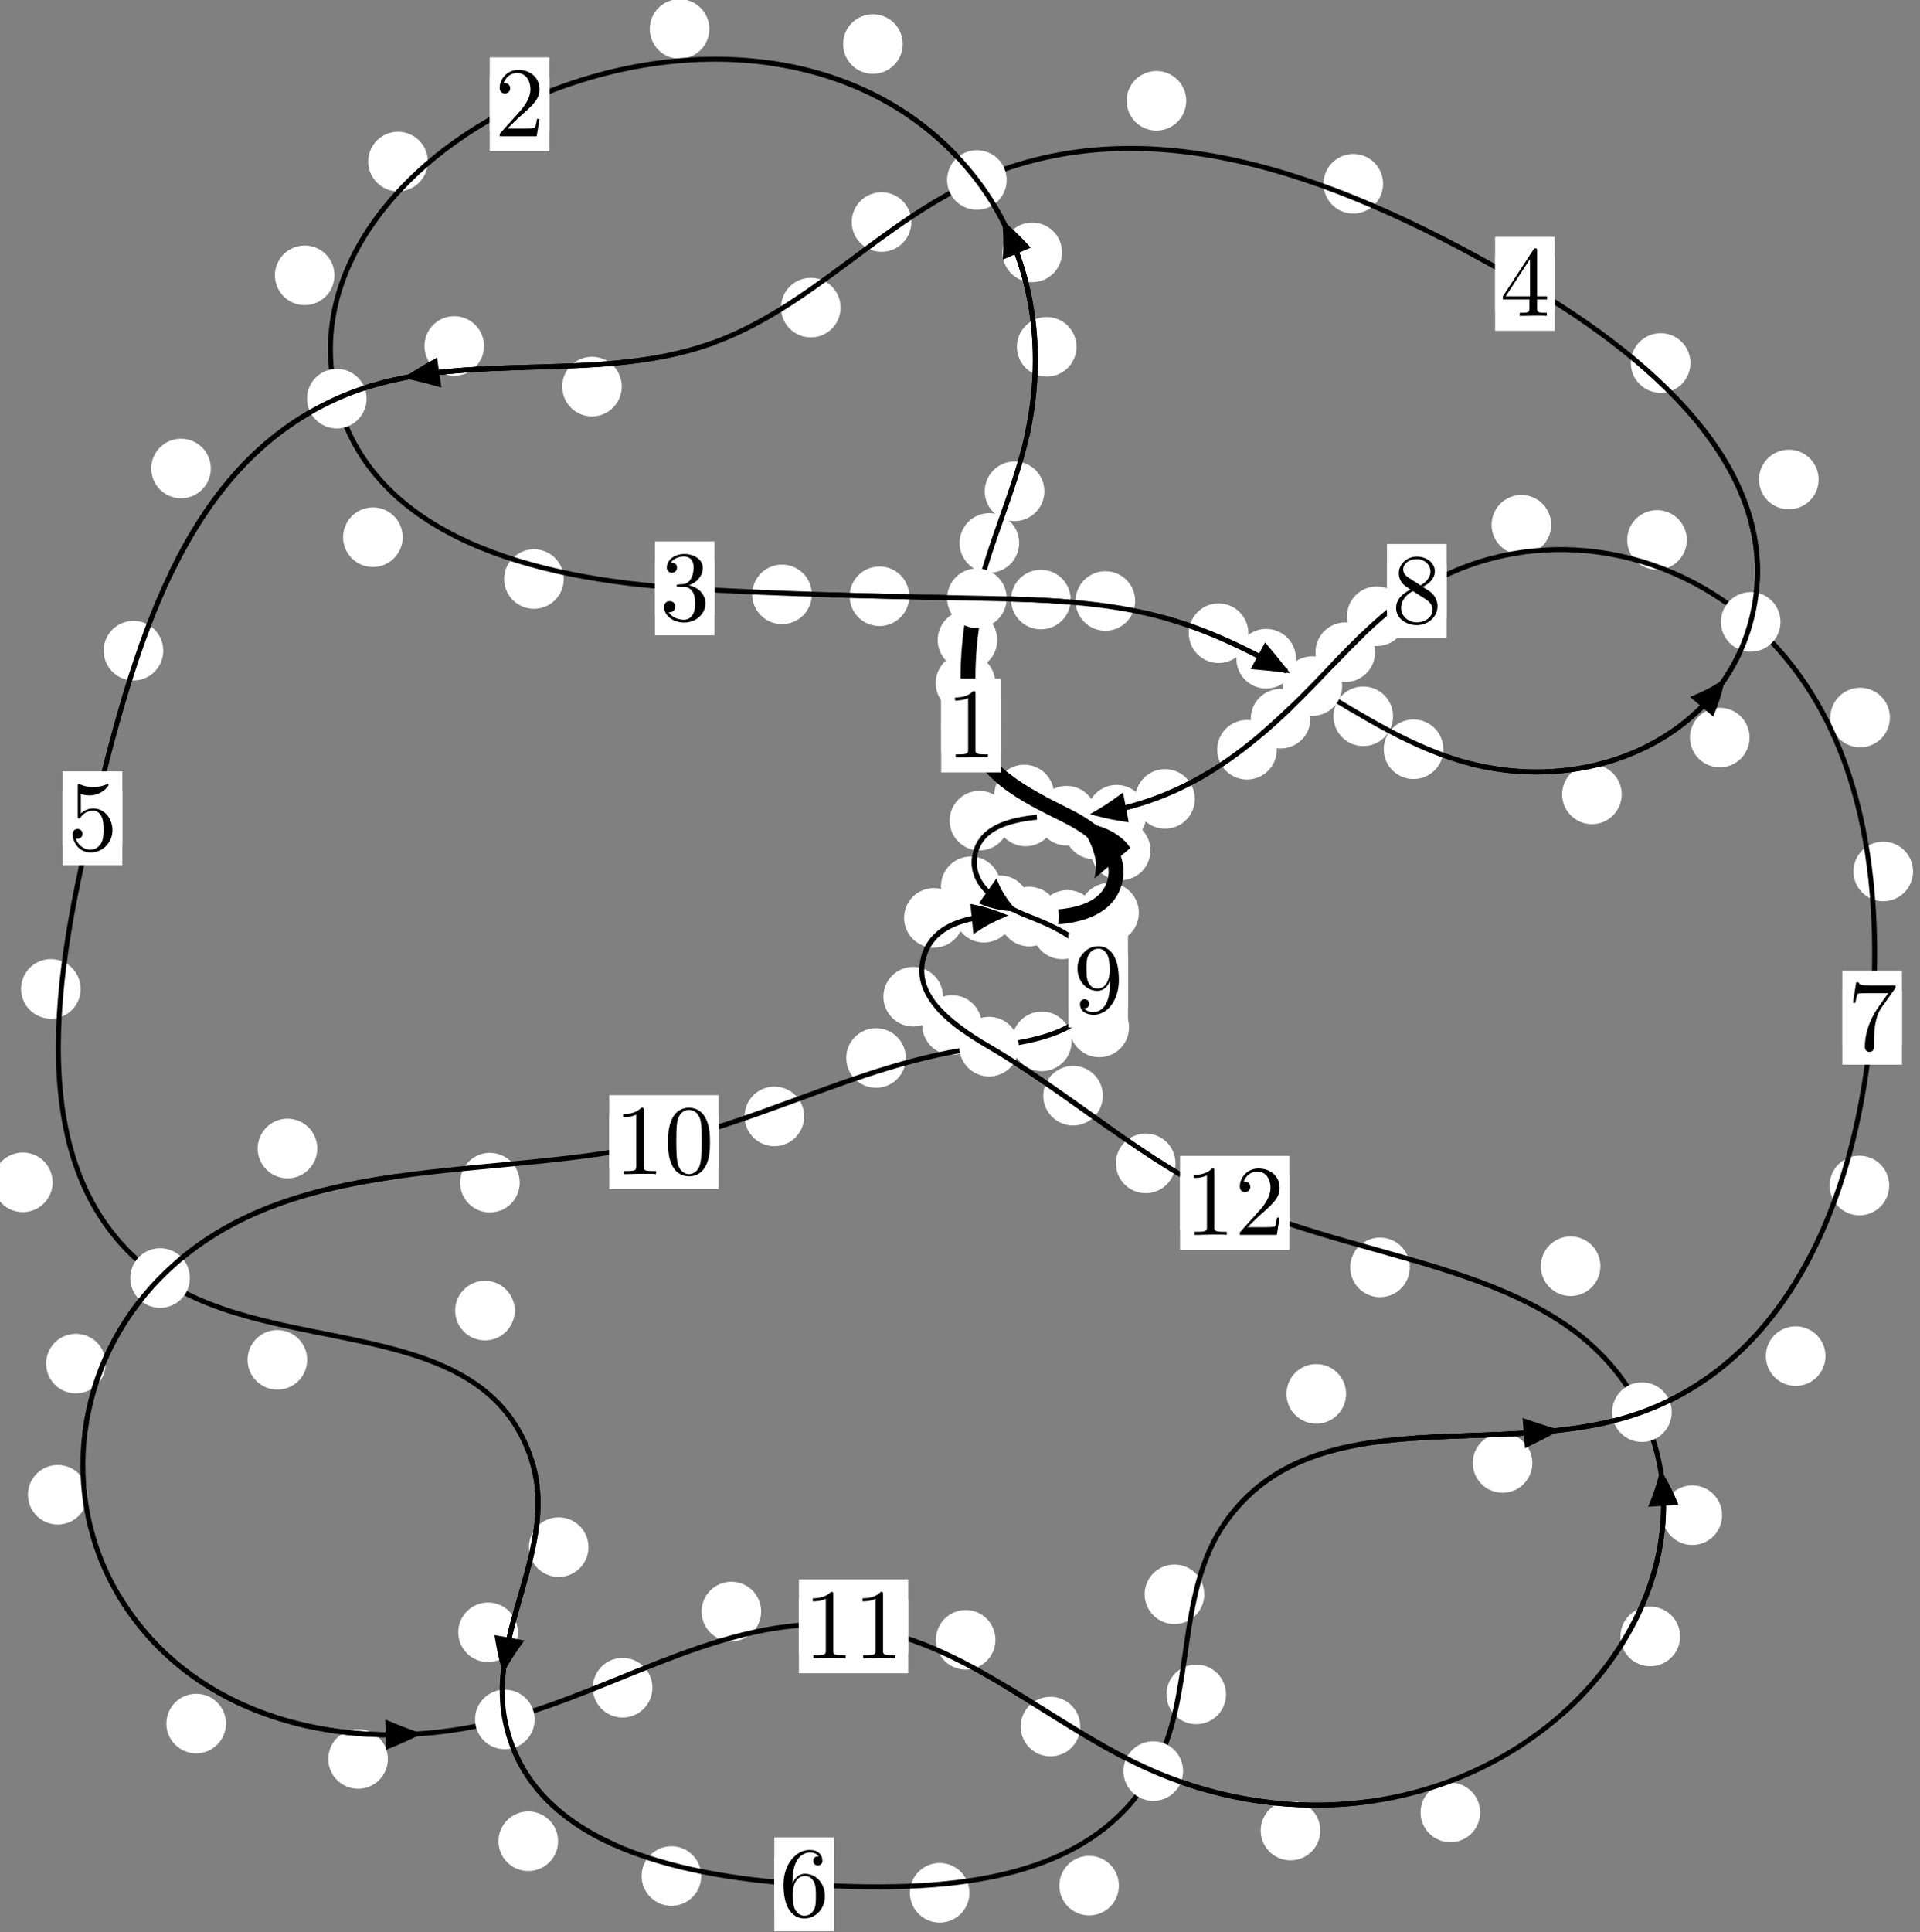 <?xml version="1.0"?>
<!-- Created by MetaPost 1.999 on 2021.07.06:0003 -->
<svg version="1.1" xmlns="http://www.w3.org/2000/svg" xmlns:xlink="http://www.w3.org/1999/xlink" width="192.611" height="193.784" viewBox="0 0 192.611 193.784">
<rect x="0" y="0" width="192.611" height="193.784" fill="#808080" stroke="none"/>
<!-- Original BoundingBox: -98.699310 -133.696411 93.912033 60.087479 -->
  <defs>
    <g transform="scale(0.01,0.01)" id="GLYPHcmr10_48">
      <path style="fill-rule: evenodd;" d="M460 -320C460 -400,455 -480,420 -554C374 -650,292 -666,250 -666C190 -666,117 -640,76 -547C44 -478,39 -400,39 -320C39 -245,43 -155,84 -79C127 2,200 22,249 22C303 22,379 1,423 -94C455 -163,460 -241,460 -320M249 -0C210 -0,151 -25,133 -121C122 -181,122 -273,122 -332C122 -396,122 -462,130 -516C149 -635,224 -644,249 -644C282 -644,348 -626,367 -527C377 -471,377 -395,377 -332C377 -257,377 -189,366 -125C351 -30,294 -0,249 -0"></path>
    </g>
    <g transform="scale(0.01,0.01)" id="GLYPHcmr10_49">
      <path style="fill-rule: evenodd;" d="M294 -640C294 -664,294 -666,271 -666C209 -602,121 -602,89 -602L89 -571C109 -571,168 -571,220 -597L220 -79C220 -43,217 -31,127 -31L95 -31L95 -0L257 -0L130 -3L217 -3L257 -3L297 -3L384 -3L419 -0L419 -31L387 -31C297 -31,294 -42,294 -79"></path>
    </g>
    <g transform="scale(0.01,0.01)" id="GLYPHcmr10_50">
      <path style="fill-rule: evenodd;" d="M127 -77L233 -180C389 -318,449 -372,449 -472C449 -586,359 -666,237 -666C124 -666,50 -574,50 -485C50 -429,100 -429,103 -429C120 -429,155 -441,155 -482C155 -508,137 -534,102 -534C94 -534,92 -534,89 -533C112 -598,166 -635,224 -635C315 -635,358 -554,358 -472C358 -392,308 -313,253 -251L61 -37C50 -26,50 -24,50 -0L421 -0L449 -174L424 -174C419 -144,412 -100,402 -85C395 -77,329 -77,307 -77"></path>
    </g>
    <g transform="scale(0.01,0.01)" id="GLYPHcmr10_51">
      <path style="fill-rule: evenodd;" d="M290 -352C372 -379,430 -449,430 -528C430 -610,342 -666,246 -666C145 -666,69 -606,69 -530C69 -497,91 -478,120 -478C151 -478,171 -500,171 -529C171 -579,124 -579,109 -579C140 -628,206 -641,242 -641C283 -641,338 -619,338 -529C338 -517,336 -459,310 -415C280 -367,246 -364,221 -363C213 -362,189 -360,182 -360C174 -359,167 -358,167 -348C167 -337,174 -337,191 -337L235 -337C317 -337,354 -269,354 -171C354 -35,285 -6,241 -6C198 -6,123 -23,88 -82C123 -77,154 -99,154 -137C154 -173,127 -193,98 -193C74 -193,42 -179,42 -135C42 -44,135 22,244 22C366 22,457 -69,457 -171C457 -253,394 -331,290 -352"></path>
    </g>
    <g transform="scale(0.01,0.01)" id="GLYPHcmr10_52">
      <path style="fill-rule: evenodd;" d="M294 -165L294 -78C294 -42,292 -31,218 -31L197 -31L197 -0L332 -0L238 -3L290 -3L332 -3L374 -3L427 -3L468 -0L468 -31L447 -31C373 -31,371 -42,371 -78L371 -165L471 -165L471 -196L371 -196L371 -651C371 -671,371 -677,355 -677C346 -677,343 -677,335 -665L28 -196L28 -165M300 -196L56 -196L300 -569"></path>
    </g>
    <g transform="scale(0.01,0.01)" id="GLYPHcmr10_53">
      <path style="fill-rule: evenodd;" d="M449 -201C449 -320,367 -420,259 -420C211 -420,168 -404,132 -369L132 -564C152 -558,185 -551,217 -551C340 -551,410 -642,410 -655C410 -661,407 -666,400 -666C399 -666,397 -666,392 -663C372 -654,323 -634,256 -634C216 -634,170 -641,123 -662C115 -665,113 -665,111 -665C101 -665,101 -657,101 -641L101 -345C101 -327,101 -319,115 -319C122 -319,124 -322,128 -328C139 -344,176 -398,257 -398C309 -398,334 -352,342 -334C358 -297,360 -258,360 -208C360 -173,360 -113,336 -71C312 -32,275 -6,229 -6C156 -6,99 -59,82 -118C85 -117,88 -116,99 -116C132 -116,149 -141,149 -165C149 -189,132 -214,99 -214C85 -214,50 -207,50 -161C50 -75,119 22,231 22C347 22,449 -74,449 -201"></path>
    </g>
    <g transform="scale(0.01,0.01)" id="GLYPHcmr10_54">
      <path style="fill-rule: evenodd;" d="M132 -328L132 -352C132 -605,256 -641,307 -641C331 -641,373 -635,395 -601C380 -601,340 -601,340 -556C340 -525,364 -510,386 -510C402 -510,432 -519,432 -558C432 -618,388 -666,305 -666C177 -666,42 -537,42 -316C42 -49,158 22,251 22C362 22,457 -72,457 -204C457 -331,368 -427,257 -427C189 -427,152 -376,132 -328M251 -6C188 -6,158 -66,152 -81C134 -128,134 -208,134 -226C134 -304,166 -404,256 -404C272 -404,318 -404,349 -342C367 -305,367 -254,367 -205C367 -157,367 -107,350 -71C320 -11,274 -6,251 -6"></path>
    </g>
    <g transform="scale(0.01,0.01)" id="GLYPHcmr10_55">
      <path style="fill-rule: evenodd;" d="M476 -609C485 -621,485 -623,485 -644L242 -644C120 -644,118 -657,114 -676L89 -676L56 -470L81 -470C84 -486,93 -549,106 -561C113 -567,191 -567,204 -567L411 -567C400 -551,321 -442,299 -409C209 -274,176 -135,176 -33C176 -23,176 22,222 22C268 22,268 -23,268 -33L268 -84C268 -139,271 -194,279 -248C283 -271,297 -357,341 -419"></path>
    </g>
    <g transform="scale(0.01,0.01)" id="GLYPHcmr10_56">
      <path style="fill-rule: evenodd;" d="M163 -457C117 -487,113 -521,113 -538C113 -599,178 -641,249 -641C322 -641,386 -589,386 -517C386 -460,347 -412,287 -377M309 -362C381 -399,430 -451,430 -517C430 -609,341 -666,250 -666C150 -666,69 -592,69 -499C69 -481,71 -436,113 -389C124 -377,161 -352,186 -335C128 -306,42 -250,42 -151C42 -45,144 22,249 22C362 22,457 -61,457 -168C457 -204,446 -249,408 -291C389 -312,373 -322,309 -362M209 -320L332 -242C360 -223,407 -193,407 -132C407 -58,332 -6,250 -6C164 -6,92 -68,92 -151C92 -209,124 -273,209 -320"></path>
    </g>
    <g transform="scale(0.01,0.01)" id="GLYPHcmr10_57">
      <path style="fill-rule: evenodd;" d="M367 -318L367 -286C367 -52,263 -6,205 -6C188 -6,134 -8,107 -42C151 -42,159 -71,159 -88C159 -119,135 -134,113 -134C97 -134,67 -125,67 -86C67 -19,121 22,206 22C335 22,457 -114,457 -329C457 -598,342 -666,253 -666C198 -666,149 -648,106 -603C65 -558,42 -516,42 -441C42 -316,130 -218,242 -218C303 -218,344 -260,367 -318M243 -241C227 -241,181 -241,150 -304C132 -341,132 -391,132 -440C132 -494,132 -541,153 -578C180 -628,218 -641,253 -641C299 -641,332 -607,349 -562C361 -530,365 -467,365 -421C365 -338,331 -241,243 -241"></path>
    </g>
  </defs>
  <path d="M99.846 68.506C99.846 67.713,99.531 66.953,98.971 66.392C98.41 65.832,97.65 65.517,96.857 65.517C96.065 65.517,95.305 65.832,94.744 66.392C94.184 66.953,93.869 67.713,93.869 68.506C93.869 69.298,94.184 70.058,94.744 70.619C95.305 71.179,96.065 71.494,96.857 71.494C97.65 71.494,98.41 71.179,98.971 70.619C99.531 70.058,99.846 69.298,99.846 68.506Z" style="fill: rgb(100%,100%,100%);stroke: none;"></path>
  <path d="M100.4 72.761C100.4 71.968,100.085 71.208,99.525 70.647C98.964 70.087,98.204 69.772,97.412 69.772C96.619 69.772,95.859 70.087,95.298 70.647C94.738 71.208,94.423 71.968,94.423 72.761C94.423 73.553,94.738 74.314,95.298 74.874C95.859 75.435,96.619 75.749,97.412 75.749C98.204 75.749,98.964 75.435,99.525 74.874C100.085 74.314,100.4 73.553,100.4 72.761Z" style="fill: rgb(100%,100%,100%);stroke: none;"></path>
  <path d="M102.239 54.453C102.239 53.66,101.924 52.9,101.364 52.339C100.803 51.779,100.043 51.464,99.25 51.464C98.458 51.464,97.697 51.779,97.137 52.339C96.577 52.9,96.262 53.66,96.262 54.453C96.262 55.245,96.577 56.005,97.137 56.566C97.697 57.126,98.458 57.441,99.25 57.441C100.043 57.441,100.803 57.126,101.364 56.566C101.924 56.005,102.239 55.245,102.239 54.453Z" style="fill: rgb(100%,100%,100%);stroke: none;"></path>
  <path d="M100.045 64.186C100.045 63.393,99.73 62.633,99.17 62.073C98.609 61.512,97.849 61.197,97.057 61.197C96.264 61.197,95.504 61.512,94.943 62.073C94.383 62.633,94.068 63.393,94.068 64.186C94.068 64.979,94.383 65.739,94.943 66.299C95.504 66.86,96.264 67.175,97.057 67.175C97.849 67.175,98.609 66.86,99.17 66.299C99.73 65.739,100.045 64.979,100.045 64.186Z" style="fill: rgb(100%,100%,100%);stroke: none;"></path>
  <path d="M107.992 34.783C107.992 33.991,107.677 33.231,107.117 32.67C106.556 32.11,105.796 31.795,105.004 31.795C104.211 31.795,103.451 32.11,102.89 32.67C102.33 33.231,102.015 33.991,102.015 34.783C102.015 35.576,102.33 36.336,102.89 36.897C103.451 37.457,104.211 37.772,105.004 37.772C105.796 37.772,106.556 37.457,107.117 36.897C107.677 36.336,107.992 35.576,107.992 34.783Z" style="fill: rgb(100%,100%,100%);stroke: none;"></path>
  <path d="M104.768 49.272C104.768 48.479,104.453 47.719,103.893 47.159C103.332 46.598,102.572 46.283,101.779 46.283C100.987 46.283,100.227 46.598,99.666 47.159C99.106 47.719,98.791 48.479,98.791 49.272C98.791 50.065,99.106 50.825,99.666 51.385C100.227 51.946,100.987 52.261,101.779 52.261C102.572 52.261,103.332 51.946,103.893 51.385C104.453 50.825,104.768 50.065,104.768 49.272Z" style="fill: rgb(100%,100%,100%);stroke: none;"></path>
  <path d="M90.559 4.415C90.559 3.622,90.244 2.862,89.683 2.302C89.123 1.741,88.363 1.426,87.57 1.426C86.777 1.426,86.017 1.741,85.456 2.302C84.896 2.862,84.581 3.622,84.581 4.415C84.581 5.208,84.896 5.968,85.456 6.529C86.017 7.089,86.777 7.404,87.57 7.404C88.363 7.404,89.123 7.089,89.683 6.529C90.244 5.968,90.559 5.208,90.559 4.415Z" style="fill: rgb(100%,100%,100%);stroke: none;"></path>
  <path d="M106.541 25.31C106.541 24.517,106.226 23.757,105.665 23.196C105.105 22.636,104.345 22.321,103.552 22.321C102.759 22.321,101.999 22.636,101.439 23.196C100.878 23.757,100.563 24.517,100.563 25.31C100.563 26.102,100.878 26.863,101.439 27.423C101.999 27.984,102.759 28.298,103.552 28.298C104.345 28.298,105.105 27.984,105.665 27.423C106.226 26.863,106.541 26.102,106.541 25.31Z" style="fill: rgb(100%,100%,100%);stroke: none;"></path>
  <path d="M42.916 16.2C42.916 15.408,42.601 14.647,42.041 14.087C41.48 13.527,40.72 13.212,39.927 13.212C39.135 13.212,38.375 13.527,37.814 14.087C37.254 14.647,36.939 15.408,36.939 16.2C36.939 16.993,37.254 17.753,37.814 18.314C38.375 18.874,39.135 19.189,39.927 19.189C40.72 19.189,41.48 18.874,42.041 18.314C42.601 17.753,42.916 16.993,42.916 16.2Z" style="fill: rgb(100%,100%,100%);stroke: none;"></path>
  <path d="M71.159 2.901C71.159 2.109,70.844 1.348,70.284 0.788C69.723 0.227,68.963 -0.087,68.17 -0.087C67.378 -0.087,66.618 0.227,66.057 0.788C65.497 1.348,65.182 2.109,65.182 2.901C65.182 3.694,65.497 4.454,66.057 5.015C66.618 5.575,67.378 5.89,68.17 5.89C68.963 5.89,69.723 5.575,70.284 5.015C70.844 4.454,71.159 3.694,71.159 2.901Z" style="fill: rgb(100%,100%,100%);stroke: none;"></path>
  <path d="M40.395 53.877C40.395 53.084,40.08 52.324,39.52 51.764C38.959 51.203,38.199 50.888,37.407 50.888C36.614 50.888,35.854 51.203,35.293 51.764C34.733 52.324,34.418 53.084,34.418 53.877C34.418 54.67,34.733 55.43,35.293 55.99C35.854 56.551,36.614 56.866,37.407 56.866C38.199 56.866,38.959 56.551,39.52 55.99C40.08 55.43,40.395 54.67,40.395 53.877Z" style="fill: rgb(100%,100%,100%);stroke: none;"></path>
  <path d="M33.554 27.613C33.554 26.821,33.24 26.061,32.679 25.5C32.119 24.94,31.358 24.625,30.566 24.625C29.773 24.625,29.013 24.94,28.452 25.5C27.892 26.061,27.577 26.821,27.577 27.613C27.577 28.406,27.892 29.166,28.452 29.727C29.013 30.287,29.773 30.602,30.566 30.602C31.358 30.602,32.119 30.287,32.679 29.727C33.24 29.166,33.554 28.406,33.554 27.613Z" style="fill: rgb(100%,100%,100%);stroke: none;"></path>
  <path d="M81.439 59.613C81.439 58.82,81.124 58.06,80.563 57.499C80.003 56.939,79.243 56.624,78.45 56.624C77.657 56.624,76.897 56.939,76.337 57.499C75.776 58.06,75.461 58.82,75.461 59.613C75.461 60.405,75.776 61.165,76.337 61.726C76.897 62.286,77.657 62.601,78.45 62.601C79.243 62.601,80.003 62.286,80.563 61.726C81.124 61.165,81.439 60.405,81.439 59.613Z" style="fill: rgb(100%,100%,100%);stroke: none;"></path>
  <path d="M56.554 58.073C56.554 57.28,56.239 56.52,55.679 55.96C55.118 55.399,54.358 55.084,53.565 55.084C52.773 55.084,52.012 55.399,51.452 55.96C50.891 56.52,50.576 57.28,50.576 58.073C50.576 58.866,50.891 59.626,51.452 60.186C52.012 60.747,52.773 61.062,53.565 61.062C54.358 61.062,55.118 60.747,55.679 60.186C56.239 59.626,56.554 58.866,56.554 58.073Z" style="fill: rgb(100%,100%,100%);stroke: none;"></path>
  <path d="M107.404 60.131C107.404 59.338,107.09 58.578,106.529 58.017C105.969 57.457,105.208 57.142,104.416 57.142C103.623 57.142,102.863 57.457,102.302 58.017C101.742 58.578,101.427 59.338,101.427 60.131C101.427 60.923,101.742 61.683,102.302 62.244C102.863 62.804,103.623 63.119,104.416 63.119C105.208 63.119,105.969 62.804,106.529 62.244C107.09 61.683,107.404 60.923,107.404 60.131Z" style="fill: rgb(100%,100%,100%);stroke: none;"></path>
  <path d="M91.215 59.801C91.215 59.008,90.9 58.248,90.34 57.688C89.779 57.127,89.019 56.812,88.226 56.812C87.434 56.812,86.673 57.127,86.113 57.688C85.553 58.248,85.238 59.008,85.238 59.801C85.238 60.594,85.553 61.354,86.113 61.914C86.673 62.475,87.434 62.79,88.226 62.79C89.019 62.79,89.779 62.475,90.34 61.914C90.9 61.354,91.215 60.594,91.215 59.801Z" style="fill: rgb(100%,100%,100%);stroke: none;"></path>
  <path d="M125.235 63.508C125.235 62.715,124.92 61.955,124.359 61.394C123.799 60.834,123.039 60.519,122.246 60.519C121.453 60.519,120.693 60.834,120.133 61.394C119.572 61.955,119.257 62.715,119.257 63.508C119.257 64.3,119.572 65.06,120.133 65.621C120.693 66.181,121.453 66.496,122.246 66.496C123.039 66.496,123.799 66.181,124.359 65.621C124.92 65.06,125.235 64.3,125.235 63.508Z" style="fill: rgb(100%,100%,100%);stroke: none;"></path>
  <path d="M113.876 60.275C113.876 59.482,113.561 58.722,113 58.161C112.44 57.601,111.68 57.286,110.887 57.286C110.094 57.286,109.334 57.601,108.774 58.161C108.213 58.722,107.898 59.482,107.898 60.275C107.898 61.067,108.213 61.827,108.774 62.388C109.334 62.948,110.094 63.263,110.887 63.263C111.68 63.263,112.44 62.948,113 62.388C113.561 61.827,113.876 61.067,113.876 60.275Z" style="fill: rgb(100%,100%,100%);stroke: none;"></path>
  <path d="M139.749 71.84C139.749 71.047,139.434 70.287,138.874 69.726C138.313 69.166,137.553 68.851,136.76 68.851C135.967 68.851,135.207 69.166,134.647 69.726C134.086 70.287,133.771 71.047,133.771 71.84C133.771 72.632,134.086 73.393,134.647 73.953C135.207 74.513,135.967 74.828,136.76 74.828C137.553 74.828,138.313 74.513,138.874 73.953C139.434 73.393,139.749 72.632,139.749 71.84Z" style="fill: rgb(100%,100%,100%);stroke: none;"></path>
  <path d="M130.01 66.064C130.01 65.271,129.695 64.511,129.134 63.951C128.574 63.39,127.814 63.075,127.021 63.075C126.228 63.075,125.468 63.39,124.908 63.951C124.347 64.511,124.032 65.271,124.032 66.064C124.032 66.857,124.347 67.617,124.908 68.177C125.468 68.738,126.228 69.053,127.021 69.053C127.814 69.053,128.574 68.738,129.134 68.177C129.695 67.617,130.01 66.857,130.01 66.064Z" style="fill: rgb(100%,100%,100%);stroke: none;"></path>
  <path d="M162.687 79.67C162.687 78.877,162.372 78.117,161.811 77.557C161.251 76.996,160.491 76.681,159.698 76.681C158.905 76.681,158.145 76.996,157.585 77.557C157.024 78.117,156.709 78.877,156.709 79.67C156.709 80.463,157.024 81.223,157.585 81.783C158.145 82.344,158.905 82.659,159.698 82.659C160.491 82.659,161.251 82.344,161.811 81.783C162.372 81.223,162.687 80.463,162.687 79.67Z" style="fill: rgb(100%,100%,100%);stroke: none;"></path>
  <path d="M144.792 75.145C144.792 74.353,144.477 73.593,143.917 73.032C143.356 72.472,142.596 72.157,141.804 72.157C141.011 72.157,140.251 72.472,139.69 73.032C139.13 73.593,138.815 74.353,138.815 75.145C138.815 75.938,139.13 76.698,139.69 77.259C140.251 77.819,141.011 78.134,141.804 78.134C142.596 78.134,143.356 77.819,143.917 77.259C144.477 76.698,144.792 75.938,144.792 75.145Z" style="fill: rgb(100%,100%,100%);stroke: none;"></path>
  <path d="M182.438 48.093C182.438 47.3,182.123 46.54,181.562 45.98C181.002 45.419,180.242 45.104,179.449 45.104C178.656 45.104,177.896 45.419,177.336 45.98C176.775 46.54,176.46 47.3,176.46 48.093C176.46 48.886,176.775 49.646,177.336 50.206C177.896 50.767,178.656 51.082,179.449 51.082C180.242 51.082,181.002 50.767,181.562 50.206C182.123 49.646,182.438 48.886,182.438 48.093Z" style="fill: rgb(100%,100%,100%);stroke: none;"></path>
  <path d="M175.511 73.972C175.511 73.18,175.196 72.42,174.636 71.859C174.075 71.299,173.315 70.984,172.522 70.984C171.73 70.984,170.97 71.299,170.409 71.859C169.849 72.42,169.534 73.18,169.534 73.972C169.534 74.765,169.849 75.525,170.409 76.086C170.97 76.646,171.73 76.961,172.522 76.961C173.315 76.961,174.075 76.646,174.636 76.086C175.196 75.525,175.511 74.765,175.511 73.972Z" style="fill: rgb(100%,100%,100%);stroke: none;"></path>
  <path d="M138.748 18.429C138.748 17.636,138.433 16.876,137.873 16.316C137.312 15.755,136.552 15.44,135.759 15.44C134.967 15.44,134.206 15.755,133.646 16.316C133.086 16.876,132.771 17.636,132.771 18.429C132.771 19.222,133.086 19.982,133.646 20.542C134.206 21.103,134.967 21.418,135.759 21.418C136.552 21.418,137.312 21.103,137.873 20.542C138.433 19.982,138.748 19.222,138.748 18.429Z" style="fill: rgb(100%,100%,100%);stroke: none;"></path>
  <path d="M169.581 36.407C169.581 35.614,169.266 34.854,168.706 34.294C168.145 33.733,167.385 33.418,166.592 33.418C165.8 33.418,165.039 33.733,164.479 34.294C163.918 34.854,163.604 35.614,163.604 36.407C163.604 37.2,163.918 37.96,164.479 38.52C165.039 39.081,165.8 39.396,166.592 39.396C167.385 39.396,168.145 39.081,168.706 38.52C169.266 37.96,169.581 37.2,169.581 36.407Z" style="fill: rgb(100%,100%,100%);stroke: none;"></path>
  <path d="M91.423 22.269C91.423 21.477,91.108 20.717,90.548 20.156C89.987 19.596,89.227 19.281,88.434 19.281C87.642 19.281,86.882 19.596,86.321 20.156C85.761 20.717,85.446 21.477,85.446 22.269C85.446 23.062,85.761 23.822,86.321 24.383C86.882 24.943,87.642 25.258,88.434 25.258C89.227 25.258,89.987 24.943,90.548 24.383C91.108 23.822,91.423 23.062,91.423 22.269Z" style="fill: rgb(100%,100%,100%);stroke: none;"></path>
  <path d="M118.999 10.109C118.999 9.316,118.684 8.556,118.124 7.996C117.564 7.435,116.803 7.12,116.011 7.12C115.218 7.12,114.458 7.435,113.897 7.996C113.337 8.556,113.022 9.316,113.022 10.109C113.022 10.902,113.337 11.662,113.897 12.222C114.458 12.783,115.218 13.098,116.011 13.098C116.803 13.098,117.564 12.783,118.124 12.222C118.684 11.662,118.999 10.902,118.999 10.109Z" style="fill: rgb(100%,100%,100%);stroke: none;"></path>
  <path d="M62.374 38.772C62.374 37.979,62.059 37.219,61.499 36.659C60.938 36.098,60.178 35.783,59.385 35.783C58.593 35.783,57.832 36.098,57.272 36.659C56.712 37.219,56.397 37.979,56.397 38.772C56.397 39.565,56.712 40.325,57.272 40.885C57.832 41.446,58.593 41.761,59.385 41.761C60.178 41.761,60.938 41.446,61.499 40.885C62.059 40.325,62.374 39.565,62.374 38.772Z" style="fill: rgb(100%,100%,100%);stroke: none;"></path>
  <path d="M84.328 30.852C84.328 30.06,84.013 29.3,83.453 28.739C82.892 28.179,82.132 27.864,81.339 27.864C80.547 27.864,79.786 28.179,79.226 28.739C78.665 29.3,78.351 30.06,78.351 30.852C78.351 31.645,78.665 32.405,79.226 32.966C79.786 33.526,80.547 33.841,81.339 33.841C82.132 33.841,82.892 33.526,83.453 32.966C84.013 32.405,84.328 31.645,84.328 30.852Z" style="fill: rgb(100%,100%,100%);stroke: none;"></path>
  <path d="M21.149 46.987C21.149 46.195,20.834 45.435,20.273 44.874C19.713 44.314,18.953 43.999,18.16 43.999C17.367 43.999,16.607 44.314,16.047 44.874C15.486 45.435,15.171 46.195,15.171 46.987C15.171 47.78,15.486 48.54,16.047 49.101C16.607 49.661,17.367 49.976,18.16 49.976C18.953 49.976,19.713 49.661,20.273 49.101C20.834 48.54,21.149 47.78,21.149 46.987Z" style="fill: rgb(100%,100%,100%);stroke: none;"></path>
  <path d="M48.557 34.701C48.557 33.908,48.242 33.148,47.682 32.587C47.122 32.027,46.361 31.712,45.569 31.712C44.776 31.712,44.016 32.027,43.455 32.587C42.895 33.148,42.58 33.908,42.58 34.701C42.58 35.493,42.895 36.254,43.455 36.814C44.016 37.375,44.776 37.689,45.569 37.689C46.361 37.689,47.122 37.375,47.682 36.814C48.242 36.254,48.557 35.493,48.557 34.701Z" style="fill: rgb(100%,100%,100%);stroke: none;"></path>
  <path d="M8.091 99.179C8.091 98.386,7.776 97.626,7.216 97.065C6.655 96.505,5.895 96.19,5.102 96.19C4.31 96.19,3.55 96.505,2.989 97.065C2.429 97.626,2.114 98.386,2.114 99.179C2.114 99.971,2.429 100.732,2.989 101.292C3.55 101.852,4.31 102.167,5.102 102.167C5.895 102.167,6.655 101.852,7.216 101.292C7.776 100.732,8.091 99.971,8.091 99.179Z" style="fill: rgb(100%,100%,100%);stroke: none;"></path>
  <path d="M16.379 65.258C16.379 64.465,16.064 63.705,15.504 63.144C14.943 62.584,14.183 62.269,13.391 62.269C12.598 62.269,11.838 62.584,11.277 63.144C10.717 63.705,10.402 64.465,10.402 65.258C10.402 66.05,10.717 66.811,11.277 67.371C11.838 67.932,12.598 68.246,13.391 68.246C14.183 68.246,14.943 67.932,15.504 67.371C16.064 66.811,16.379 66.05,16.379 65.258Z" style="fill: rgb(100%,100%,100%);stroke: none;"></path>
  <path d="M30.814 136.384C30.814 135.592,30.499 134.832,29.938 134.271C29.378 133.711,28.618 133.396,27.825 133.396C27.032 133.396,26.272 133.711,25.712 134.271C25.151 134.832,24.836 135.592,24.836 136.384C24.836 137.177,25.151 137.937,25.712 138.498C26.272 139.058,27.032 139.373,27.825 139.373C28.618 139.373,29.378 139.058,29.938 138.498C30.499 137.937,30.814 137.177,30.814 136.384Z" style="fill: rgb(100%,100%,100%);stroke: none;"></path>
  <path d="M5.278 118.579C5.278 117.786,4.963 117.026,4.403 116.466C3.842 115.905,3.082 115.59,2.289 115.59C1.497 115.59,0.737 115.905,0.176 116.466C-0.384 117.026,-0.699 117.786,-0.699 118.579C-0.699 119.372,-0.384 120.132,0.176 120.692C0.737 121.253,1.497 121.568,2.289 121.568C3.082 121.568,3.842 121.253,4.403 120.692C4.963 120.132,5.278 119.372,5.278 118.579Z" style="fill: rgb(100%,100%,100%);stroke: none;"></path>
  <path d="M59.034 155.168C59.034 154.376,58.719 153.616,58.159 153.055C57.598 152.495,56.838 152.18,56.046 152.18C55.253 152.18,54.493 152.495,53.932 153.055C53.372 153.616,53.057 154.376,53.057 155.168C53.057 155.961,53.372 156.721,53.932 157.282C54.493 157.842,55.253 158.157,56.046 158.157C56.838 158.157,57.598 157.842,58.159 157.282C58.719 156.721,59.034 155.961,59.034 155.168Z" style="fill: rgb(100%,100%,100%);stroke: none;"></path>
  <path d="M51.64 131.444C51.64 130.651,51.325 129.891,50.765 129.331C50.204 128.77,49.444 128.455,48.651 128.455C47.859 128.455,47.099 128.77,46.538 129.331C45.978 129.891,45.663 130.651,45.663 131.444C45.663 132.237,45.978 132.997,46.538 133.557C47.099 134.118,47.859 134.433,48.651 134.433C49.444 134.433,50.204 134.118,50.765 133.557C51.325 132.997,51.64 132.237,51.64 131.444Z" style="fill: rgb(100%,100%,100%);stroke: none;"></path>
  <path d="M55.986 184.662C55.986 183.87,55.671 183.11,55.111 182.549C54.55 181.989,53.79 181.674,52.998 181.674C52.205 181.674,51.445 181.989,50.884 182.549C50.324 183.11,50.009 183.87,50.009 184.662C50.009 185.455,50.324 186.215,50.884 186.776C51.445 187.336,52.205 187.651,52.998 187.651C53.79 187.651,54.55 187.336,55.111 186.776C55.671 186.215,55.986 185.455,55.986 184.662Z" style="fill: rgb(100%,100%,100%);stroke: none;"></path>
  <path d="M51.951 163.709C51.951 162.917,51.636 162.156,51.075 161.596C50.515 161.035,49.755 160.721,48.962 160.721C48.169 160.721,47.409 161.035,46.849 161.596C46.288 162.156,45.973 162.917,45.973 163.709C45.973 164.502,46.288 165.262,46.849 165.823C47.409 166.383,48.169 166.698,48.962 166.698C49.755 166.698,50.515 166.383,51.075 165.823C51.636 165.262,51.951 164.502,51.951 163.709Z" style="fill: rgb(100%,100%,100%);stroke: none;"></path>
  <path d="M97.254 189.835C97.254 189.043,96.939 188.283,96.379 187.722C95.819 187.162,95.058 186.847,94.266 186.847C93.473 186.847,92.713 187.162,92.152 187.722C91.592 188.283,91.277 189.043,91.277 189.835C91.277 190.628,91.592 191.388,92.152 191.949C92.713 192.509,93.473 192.824,94.266 192.824C95.058 192.824,95.819 192.509,96.379 191.949C96.939 191.388,97.254 190.628,97.254 189.835Z" style="fill: rgb(100%,100%,100%);stroke: none;"></path>
  <path d="M70.344 188.154C70.344 187.362,70.029 186.602,69.469 186.041C68.908 185.481,68.148 185.166,67.356 185.166C66.563 185.166,65.803 185.481,65.242 186.041C64.682 186.602,64.367 187.362,64.367 188.154C64.367 188.947,64.682 189.707,65.242 190.268C65.803 190.828,66.563 191.143,67.356 191.143C68.148 191.143,68.908 190.828,69.469 190.268C70.029 189.707,70.344 188.947,70.344 188.154Z" style="fill: rgb(100%,100%,100%);stroke: none;"></path>
  <path d="M122.994 169.936C122.994 169.143,122.679 168.383,122.119 167.823C121.558 167.262,120.798 166.947,120.005 166.947C119.213 166.947,118.452 167.262,117.892 167.823C117.331 168.383,117.017 169.143,117.017 169.936C117.017 170.729,117.331 171.489,117.892 172.049C118.452 172.61,119.213 172.925,120.005 172.925C120.798 172.925,121.558 172.61,122.119 172.049C122.679 171.489,122.994 170.729,122.994 169.936Z" style="fill: rgb(100%,100%,100%);stroke: none;"></path>
  <path d="M112.247 189.118C112.247 188.325,111.932 187.565,111.371 187.004C110.811 186.444,110.051 186.129,109.258 186.129C108.465 186.129,107.705 186.444,107.145 187.004C106.584 187.565,106.269 188.325,106.269 189.118C106.269 189.91,106.584 190.671,107.145 191.231C107.705 191.792,108.465 192.107,109.258 192.107C110.051 192.107,110.811 191.792,111.371 191.231C111.932 190.671,112.247 189.91,112.247 189.118Z" style="fill: rgb(100%,100%,100%);stroke: none;"></path>
  <path d="M135.035 139.799C135.035 139.006,134.72 138.246,134.16 137.685C133.599 137.125,132.839 136.81,132.047 136.81C131.254 136.81,130.494 137.125,129.933 137.685C129.373 138.246,129.058 139.006,129.058 139.799C129.058 140.591,129.373 141.352,129.933 141.912C130.494 142.472,131.254 142.787,132.047 142.787C132.839 142.787,133.599 142.472,134.16 141.912C134.72 141.352,135.035 140.591,135.035 139.799Z" style="fill: rgb(100%,100%,100%);stroke: none;"></path>
  <path d="M120.808 159.898C120.808 159.105,120.493 158.345,119.933 157.784C119.373 157.224,118.612 156.909,117.82 156.909C117.027 156.909,116.267 157.224,115.706 157.784C115.146 158.345,114.831 159.105,114.831 159.898C114.831 160.69,115.146 161.451,115.706 162.011C116.267 162.571,117.027 162.886,117.82 162.886C118.612 162.886,119.373 162.571,119.933 162.011C120.493 161.451,120.808 160.69,120.808 159.898Z" style="fill: rgb(100%,100%,100%);stroke: none;"></path>
  <path d="M183.127 136.01C183.127 135.218,182.812 134.458,182.251 133.897C181.691 133.337,180.931 133.022,180.138 133.022C179.345 133.022,178.585 133.337,178.025 133.897C177.464 134.458,177.149 135.218,177.149 136.01C177.149 136.803,177.464 137.563,178.025 138.124C178.585 138.684,179.345 138.999,180.138 138.999C180.931 138.999,181.691 138.684,182.251 138.124C182.812 137.563,183.127 136.803,183.127 136.01Z" style="fill: rgb(100%,100%,100%);stroke: none;"></path>
  <path d="M153.723 146.726C153.723 145.934,153.408 145.173,152.847 144.613C152.287 144.053,151.527 143.738,150.734 143.738C149.941 143.738,149.181 144.053,148.621 144.613C148.06 145.173,147.745 145.934,147.745 146.726C147.745 147.519,148.06 148.279,148.621 148.84C149.181 149.4,149.941 149.715,150.734 149.715C151.527 149.715,152.287 149.4,152.847 148.84C153.408 148.279,153.723 147.519,153.723 146.726Z" style="fill: rgb(100%,100%,100%);stroke: none;"></path>
  <path d="M191.912 87.401C191.912 86.609,191.597 85.849,191.037 85.288C190.476 84.728,189.716 84.413,188.923 84.413C188.131 84.413,187.37 84.728,186.81 85.288C186.249 85.849,185.935 86.609,185.935 87.401C185.935 88.194,186.249 88.954,186.81 89.515C187.37 90.075,188.131 90.39,188.923 90.39C189.716 90.39,190.476 90.075,191.037 89.515C191.597 88.954,191.912 88.194,191.912 87.401Z" style="fill: rgb(100%,100%,100%);stroke: none;"></path>
  <path d="M189.521 118.899C189.521 118.107,189.206 117.346,188.645 116.786C188.085 116.225,187.325 115.91,186.532 115.91C185.739 115.91,184.979 116.225,184.419 116.786C183.858 117.346,183.543 118.107,183.543 118.899C183.543 119.692,183.858 120.452,184.419 121.013C184.979 121.573,185.739 121.888,186.532 121.888C187.325 121.888,188.085 121.573,188.645 121.013C189.206 120.452,189.521 119.692,189.521 118.899Z" style="fill: rgb(100%,100%,100%);stroke: none;"></path>
  <path d="M169.216 54.151C169.216 53.359,168.901 52.599,168.341 52.038C167.78 51.478,167.02 51.163,166.227 51.163C165.435 51.163,164.674 51.478,164.114 52.038C163.553 52.599,163.239 53.359,163.239 54.151C163.239 54.944,163.553 55.704,164.114 56.265C164.674 56.825,165.435 57.14,166.227 57.14C167.02 57.14,167.78 56.825,168.341 56.265C168.901 55.704,169.216 54.944,169.216 54.151Z" style="fill: rgb(100%,100%,100%);stroke: none;"></path>
  <path d="M189.59 71.964C189.59 71.171,189.275 70.411,188.715 69.851C188.154 69.29,187.394 68.975,186.602 68.975C185.809 68.975,185.049 69.29,184.488 69.851C183.928 70.411,183.613 71.171,183.613 71.964C183.613 72.757,183.928 73.517,184.488 74.077C185.049 74.638,185.809 74.953,186.602 74.953C187.394 74.953,188.154 74.638,188.715 74.077C189.275 73.517,189.59 72.757,189.59 71.964Z" style="fill: rgb(100%,100%,100%);stroke: none;"></path>
  <path d="M141.105 61.807C141.105 61.015,140.79 60.255,140.229 59.694C139.669 59.134,138.909 58.819,138.116 58.819C137.323 58.819,136.563 59.134,136.003 59.694C135.442 60.255,135.127 61.015,135.127 61.807C135.127 62.6,135.442 63.36,136.003 63.921C136.563 64.481,137.323 64.796,138.116 64.796C138.909 64.796,139.669 64.481,140.229 63.921C140.79 63.36,141.105 62.6,141.105 61.807Z" style="fill: rgb(100%,100%,100%);stroke: none;"></path>
  <path d="M155.61 52.634C155.61 51.841,155.295 51.081,154.735 50.52C154.174 49.96,153.414 49.645,152.621 49.645C151.829 49.645,151.068 49.96,150.508 50.52C149.948 51.081,149.633 51.841,149.633 52.634C149.633 53.426,149.948 54.186,150.508 54.747C151.068 55.307,151.829 55.622,152.621 55.622C153.414 55.622,154.174 55.307,154.735 54.747C155.295 54.186,155.61 53.426,155.61 52.634Z" style="fill: rgb(100%,100%,100%);stroke: none;"></path>
  <path d="M131.456 72.078C131.456 71.286,131.141 70.526,130.581 69.965C130.02 69.405,129.26 69.09,128.467 69.09C127.675 69.09,126.914 69.405,126.354 69.965C125.793 70.526,125.479 71.286,125.479 72.078C125.479 72.871,125.793 73.631,126.354 74.192C126.914 74.752,127.675 75.067,128.467 75.067C129.26 75.067,130.02 74.752,130.581 74.192C131.141 73.631,131.456 72.871,131.456 72.078Z" style="fill: rgb(100%,100%,100%);stroke: none;"></path>
  <path d="M137.945 65.413C137.945 64.62,137.63 63.86,137.07 63.3C136.51 62.739,135.749 62.424,134.957 62.424C134.164 62.424,133.404 62.739,132.843 63.3C132.283 63.86,131.968 64.62,131.968 65.413C131.968 66.206,132.283 66.966,132.843 67.526C133.404 68.087,134.164 68.402,134.957 68.402C135.749 68.402,136.51 68.087,137.07 67.526C137.63 66.966,137.945 66.206,137.945 65.413Z" style="fill: rgb(100%,100%,100%);stroke: none;"></path>
  <path d="M119.863 80.126C119.863 79.333,119.548 78.573,118.988 78.013C118.427 77.452,117.667 77.137,116.874 77.137C116.082 77.137,115.321 77.452,114.761 78.013C114.2 78.573,113.885 79.333,113.885 80.126C113.885 80.919,114.2 81.679,114.761 82.239C115.321 82.8,116.082 83.115,116.874 83.115C117.667 83.115,118.427 82.8,118.988 82.239C119.548 81.679,119.863 80.919,119.863 80.126Z" style="fill: rgb(100%,100%,100%);stroke: none;"></path>
  <path d="M128.085 75.194C128.085 74.401,127.77 73.641,127.21 73.08C126.649 72.52,125.889 72.205,125.096 72.205C124.304 72.205,123.544 72.52,122.983 73.08C122.423 73.641,122.108 74.401,122.108 75.194C122.108 75.986,122.423 76.746,122.983 77.307C123.544 77.867,124.304 78.182,125.096 78.182C125.889 78.182,126.649 77.867,127.21 77.307C127.77 76.746,128.085 75.986,128.085 75.194Z" style="fill: rgb(100%,100%,100%);stroke: none;"></path>
  <path d="M105.872 81.886C105.872 81.094,105.557 80.334,104.997 79.773C104.436 79.213,103.676 78.898,102.883 78.898C102.091 78.898,101.33 79.213,100.77 79.773C100.21 80.334,99.895 81.094,99.895 81.886C99.895 82.679,100.21 83.439,100.77 84C101.33 84.56,102.091 84.875,102.883 84.875C103.676 84.875,104.436 84.56,104.997 84C105.557 83.439,105.872 82.679,105.872 81.886Z" style="fill: rgb(100%,100%,100%);stroke: none;"></path>
  <path d="M115.005 81.709C115.005 80.916,114.69 80.156,114.13 79.595C113.569 79.035,112.809 78.72,112.016 78.72C111.224 78.72,110.464 79.035,109.903 79.595C109.343 80.156,109.028 80.916,109.028 81.709C109.028 82.501,109.343 83.262,109.903 83.822C110.464 84.383,111.224 84.698,112.016 84.698C112.809 84.698,113.569 84.383,114.13 83.822C114.69 83.262,115.005 82.501,115.005 81.709Z" style="fill: rgb(100%,100%,100%);stroke: none;"></path>
  <path d="M100.373 88.893C100.373 88.1,100.058 87.34,99.497 86.779C98.937 86.219,98.177 85.904,97.384 85.904C96.591 85.904,95.831 86.219,95.271 86.779C94.71 87.34,94.395 88.1,94.395 88.893C94.395 89.685,94.71 90.445,95.271 91.006C95.831 91.566,96.591 91.881,97.384 91.881C98.177 91.881,98.937 91.566,99.497 91.006C100.058 90.445,100.373 89.685,100.373 88.893Z" style="fill: rgb(100%,100%,100%);stroke: none;"></path>
  <path d="M101.244 82.303C101.244 81.511,100.929 80.75,100.369 80.19C99.808 79.629,99.048 79.315,98.256 79.315C97.463 79.315,96.703 79.629,96.142 80.19C95.582 80.75,95.267 81.511,95.267 82.303C95.267 83.096,95.582 83.856,96.142 84.417C96.703 84.977,97.463 85.292,98.256 85.292C99.048 85.292,99.808 84.977,100.369 84.417C100.929 83.856,101.244 83.096,101.244 82.303Z" style="fill: rgb(100%,100%,100%);stroke: none;"></path>
  <path d="M109.539 93.209C109.539 92.417,109.224 91.657,108.664 91.096C108.103 90.536,107.343 90.221,106.551 90.221C105.758 90.221,104.998 90.536,104.437 91.096C103.877 91.657,103.562 92.417,103.562 93.209C103.562 94.002,103.877 94.762,104.437 95.323C104.998 95.883,105.758 96.198,106.551 96.198C107.343 96.198,108.103 95.883,108.664 95.323C109.224 94.762,109.539 94.002,109.539 93.209Z" style="fill: rgb(100%,100%,100%);stroke: none;"></path>
  <path d="M103.294 90.788C103.294 89.995,102.979 89.235,102.418 88.675C101.858 88.114,101.098 87.799,100.305 87.799C99.512 87.799,98.752 88.114,98.192 88.675C97.631 89.235,97.316 89.995,97.316 90.788C97.316 91.581,97.631 92.341,98.192 92.901C98.752 93.462,99.512 93.777,100.305 93.777C101.098 93.777,101.858 93.462,102.418 92.901C102.979 92.341,103.294 91.581,103.294 90.788Z" style="fill: rgb(100%,100%,100%);stroke: none;"></path>
  <path d="M113.262 103.04C113.262 102.247,112.947 101.487,112.387 100.927C111.826 100.366,111.066 100.051,110.273 100.051C109.481 100.051,108.721 100.366,108.16 100.927C107.6 101.487,107.285 102.247,107.285 103.04C107.285 103.833,107.6 104.593,108.16 105.153C108.721 105.714,109.481 106.029,110.273 106.029C111.066 106.029,111.826 105.714,112.387 105.153C112.947 104.593,113.262 103.833,113.262 103.04Z" style="fill: rgb(100%,100%,100%);stroke: none;"></path>
  <path d="M113.075 94.955C113.075 94.162,112.76 93.402,112.199 92.842C111.639 92.281,110.879 91.966,110.086 91.966C109.293 91.966,108.533 92.281,107.973 92.842C107.412 93.402,107.097 94.162,107.097 94.955C107.097 95.748,107.412 96.508,107.973 97.068C108.533 97.629,109.293 97.944,110.086 97.944C110.879 97.944,111.639 97.629,112.199 97.068C112.76 96.508,113.075 95.748,113.075 94.955Z" style="fill: rgb(100%,100%,100%);stroke: none;"></path>
  <path d="M90.872 106.11C90.872 105.317,90.557 104.557,89.997 103.996C89.436 103.436,88.676 103.121,87.884 103.121C87.091 103.121,86.331 103.436,85.77 103.996C85.21 104.557,84.895 105.317,84.895 106.11C84.895 106.902,85.21 107.662,85.77 108.223C86.331 108.783,87.091 109.098,87.884 109.098C88.676 109.098,89.436 108.783,89.997 108.223C90.557 107.662,90.872 106.902,90.872 106.11Z" style="fill: rgb(100%,100%,100%);stroke: none;"></path>
  <path d="M107.503 104.44C107.503 103.648,107.188 102.888,106.628 102.327C106.068 101.767,105.307 101.452,104.515 101.452C103.722 101.452,102.962 101.767,102.401 102.327C101.841 102.888,101.526 103.648,101.526 104.44C101.526 105.233,101.841 105.993,102.401 106.554C102.962 107.114,103.722 107.429,104.515 107.429C105.307 107.429,106.068 107.114,106.628 106.554C107.188 105.993,107.503 105.233,107.503 104.44Z" style="fill: rgb(100%,100%,100%);stroke: none;"></path>
  <path d="M52.135 118.61C52.135 117.818,51.82 117.058,51.26 116.497C50.699 115.937,49.939 115.622,49.146 115.622C48.354 115.622,47.593 115.937,47.033 116.497C46.473 117.058,46.158 117.818,46.158 118.61C46.158 119.403,46.473 120.163,47.033 120.724C47.593 121.284,48.354 121.599,49.146 121.599C49.939 121.599,50.699 121.284,51.26 120.724C51.82 120.163,52.135 119.403,52.135 118.61Z" style="fill: rgb(100%,100%,100%);stroke: none;"></path>
  <path d="M80.672 111.967C80.672 111.175,80.357 110.415,79.796 109.854C79.236 109.294,78.476 108.979,77.683 108.979C76.89 108.979,76.13 109.294,75.57 109.854C75.009 110.415,74.694 111.175,74.694 111.967C74.694 112.76,75.009 113.52,75.57 114.081C76.13 114.641,76.89 114.956,77.683 114.956C78.476 114.956,79.236 114.641,79.796 114.081C80.357 113.52,80.672 112.76,80.672 111.967Z" style="fill: rgb(100%,100%,100%);stroke: none;"></path>
  <path d="M10.605 136.761C10.605 135.968,10.29 135.208,9.73 134.647C9.169 134.087,8.409 133.772,7.616 133.772C6.824 133.772,6.063 134.087,5.503 134.647C4.942 135.208,4.627 135.968,4.627 136.761C4.627 137.553,4.942 138.314,5.503 138.874C6.063 139.434,6.824 139.749,7.616 139.749C8.409 139.749,9.169 139.434,9.73 138.874C10.29 138.314,10.605 137.553,10.605 136.761Z" style="fill: rgb(100%,100%,100%);stroke: none;"></path>
  <path d="M31.827 115.187C31.827 114.394,31.512 113.634,30.951 113.074C30.391 112.513,29.631 112.198,28.838 112.198C28.045 112.198,27.285 112.513,26.725 113.074C26.164 113.634,25.849 114.394,25.849 115.187C25.849 115.98,26.164 116.74,26.725 117.3C27.285 117.861,28.045 118.176,28.838 118.176C29.631 118.176,30.391 117.861,30.951 117.3C31.512 116.74,31.827 115.98,31.827 115.187Z" style="fill: rgb(100%,100%,100%);stroke: none;"></path>
  <path d="M22.67 172.862C22.67 172.069,22.355 171.309,21.794 170.749C21.234 170.188,20.474 169.873,19.681 169.873C18.888 169.873,18.128 170.188,17.568 170.749C17.007 171.309,16.692 172.069,16.692 172.862C16.692 173.655,17.007 174.415,17.568 174.975C18.128 175.536,18.888 175.851,19.681 175.851C20.474 175.851,21.234 175.536,21.794 174.975C22.355 174.415,22.67 173.655,22.67 172.862Z" style="fill: rgb(100%,100%,100%);stroke: none;"></path>
  <path d="M8.782 149.913C8.782 149.121,8.467 148.36,7.906 147.8C7.346 147.24,6.586 146.925,5.793 146.925C5 146.925,4.24 147.24,3.68 147.8C3.119 148.36,2.804 149.121,2.804 149.913C2.804 150.706,3.119 151.466,3.68 152.027C4.24 152.587,5 152.902,5.793 152.902C6.586 152.902,7.346 152.587,7.906 152.027C8.467 151.466,8.782 150.706,8.782 149.913Z" style="fill: rgb(100%,100%,100%);stroke: none;"></path>
  <path d="M65.446 169.269C65.446 168.476,65.131 167.716,64.57 167.155C64.01 166.595,63.25 166.28,62.457 166.28C61.664 166.28,60.904 166.595,60.344 167.155C59.783 167.716,59.468 168.476,59.468 169.269C59.468 170.061,59.783 170.822,60.344 171.382C60.904 171.943,61.664 172.258,62.457 172.258C63.25 172.258,64.01 171.943,64.57 171.382C65.131 170.822,65.446 170.061,65.446 169.269Z" style="fill: rgb(100%,100%,100%);stroke: none;"></path>
  <path d="M38.91 176.414C38.91 175.622,38.595 174.861,38.034 174.301C37.474 173.74,36.714 173.425,35.921 173.425C35.128 173.425,34.368 173.74,33.808 174.301C33.247 174.861,32.932 175.622,32.932 176.414C32.932 177.207,33.247 177.967,33.808 178.528C34.368 179.088,35.128 179.403,35.921 179.403C36.714 179.403,37.474 179.088,38.034 178.528C38.595 177.967,38.91 177.207,38.91 176.414Z" style="fill: rgb(100%,100%,100%);stroke: none;"></path>
  <path d="M99.864 164.462C99.864 163.669,99.549 162.909,98.989 162.348C98.428 161.788,97.668 161.473,96.875 161.473C96.083 161.473,95.322 161.788,94.762 162.348C94.201 162.909,93.887 163.669,93.887 164.462C93.887 165.254,94.201 166.014,94.762 166.575C95.322 167.135,96.083 167.45,96.875 167.45C97.668 167.45,98.428 167.135,98.989 166.575C99.549 166.014,99.864 165.254,99.864 164.462Z" style="fill: rgb(100%,100%,100%);stroke: none;"></path>
  <path d="M76.357 161.625C76.357 160.832,76.042 160.072,75.481 159.511C74.921 158.951,74.161 158.636,73.368 158.636C72.575 158.636,71.815 158.951,71.255 159.511C70.694 160.072,70.379 160.832,70.379 161.625C70.379 162.417,70.694 163.177,71.255 163.738C71.815 164.298,72.575 164.613,73.368 164.613C74.161 164.613,74.921 164.298,75.481 163.738C76.042 163.177,76.357 162.417,76.357 161.625Z" style="fill: rgb(100%,100%,100%);stroke: none;"></path>
  <path d="M132.449 183.592C132.449 182.8,132.134 182.04,131.574 181.479C131.013 180.919,130.253 180.604,129.46 180.604C128.668 180.604,127.908 180.919,127.347 181.479C126.787 182.04,126.472 182.8,126.472 183.592C126.472 184.385,126.787 185.145,127.347 185.706C127.908 186.266,128.668 186.581,129.46 186.581C130.253 186.581,131.013 186.266,131.574 185.706C132.134 185.145,132.449 184.385,132.449 183.592Z" style="fill: rgb(100%,100%,100%);stroke: none;"></path>
  <path d="M108.368 173.162C108.368 172.37,108.053 171.609,107.492 171.049C106.932 170.489,106.172 170.174,105.379 170.174C104.586 170.174,103.826 170.489,103.266 171.049C102.705 171.609,102.39 172.37,102.39 173.162C102.39 173.955,102.705 174.715,103.266 175.276C103.826 175.836,104.586 176.151,105.379 176.151C106.172 176.151,106.932 175.836,107.492 175.276C108.053 174.715,108.368 173.955,108.368 173.162Z" style="fill: rgb(100%,100%,100%);stroke: none;"></path>
  <path d="M168.541 164.125C168.541 163.332,168.226 162.572,167.665 162.011C167.105 161.451,166.345 161.136,165.552 161.136C164.759 161.136,163.999 161.451,163.439 162.011C162.878 162.572,162.563 163.332,162.563 164.125C162.563 164.917,162.878 165.677,163.439 166.238C163.999 166.798,164.759 167.113,165.552 167.113C166.345 167.113,167.105 166.798,167.665 166.238C168.226 165.677,168.541 164.917,168.541 164.125Z" style="fill: rgb(100%,100%,100%);stroke: none;"></path>
  <path d="M148.486 181.775C148.486 180.982,148.171 180.222,147.61 179.662C147.05 179.101,146.29 178.786,145.497 178.786C144.704 178.786,143.944 179.101,143.384 179.662C142.823 180.222,142.508 180.982,142.508 181.775C142.508 182.568,142.823 183.328,143.384 183.888C143.944 184.449,144.704 184.764,145.497 184.764C146.29 184.764,147.05 184.449,147.61 183.888C148.171 183.328,148.486 182.568,148.486 181.775Z" style="fill: rgb(100%,100%,100%);stroke: none;"></path>
  <path d="M160.549 126.994C160.549 126.202,160.235 125.441,159.674 124.881C159.114 124.32,158.353 124.005,157.561 124.005C156.768 124.005,156.008 124.32,155.447 124.881C154.887 125.441,154.572 126.202,154.572 126.994C154.572 127.787,154.887 128.547,155.447 129.108C156.008 129.668,156.768 129.983,157.561 129.983C158.353 129.983,159.114 129.668,159.674 129.108C160.235 128.547,160.549 127.787,160.549 126.994Z" style="fill: rgb(100%,100%,100%);stroke: none;"></path>
  <path d="M172.756 151.964C172.756 151.171,172.441 150.411,171.881 149.851C171.32 149.29,170.56 148.975,169.767 148.975C168.975 148.975,168.214 149.29,167.654 149.851C167.093 150.411,166.778 151.171,166.778 151.964C166.778 152.757,167.093 153.517,167.654 154.077C168.214 154.638,168.975 154.953,169.767 154.953C170.56 154.953,171.32 154.638,171.881 154.077C172.441 153.517,172.756 152.757,172.756 151.964Z" style="fill: rgb(100%,100%,100%);stroke: none;"></path>
  <path d="M117.922 116.676C117.922 115.884,117.607 115.123,117.046 114.563C116.486 114.003,115.726 113.688,114.933 113.688C114.14 113.688,113.38 114.003,112.82 114.563C112.259 115.123,111.944 115.884,111.944 116.676C111.944 117.469,112.259 118.229,112.82 118.79C113.38 119.35,114.14 119.665,114.933 119.665C115.726 119.665,116.486 119.35,117.046 118.79C117.607 118.229,117.922 117.469,117.922 116.676Z" style="fill: rgb(100%,100%,100%);stroke: none;"></path>
  <path d="M141.428 127.108C141.428 126.316,141.113 125.555,140.552 124.995C139.992 124.434,139.231 124.12,138.439 124.12C137.646 124.12,136.886 124.434,136.325 124.995C135.765 125.555,135.45 126.316,135.45 127.108C135.45 127.901,135.765 128.661,136.325 129.222C136.886 129.782,137.646 130.097,138.439 130.097C139.231 130.097,139.992 129.782,140.552 129.222C141.113 128.661,141.428 127.901,141.428 127.108Z" style="fill: rgb(100%,100%,100%);stroke: none;"></path>
  <path d="M98.494 102.801C98.494 102.008,98.179 101.248,97.618 100.688C97.058 100.127,96.298 99.812,95.505 99.812C94.712 99.812,93.952 100.127,93.392 100.688C92.831 101.248,92.516 102.008,92.516 102.801C92.516 103.594,92.831 104.354,93.392 104.914C93.952 105.475,94.712 105.79,95.505 105.79C96.298 105.79,97.058 105.475,97.618 104.914C98.179 104.354,98.494 103.594,98.494 102.801Z" style="fill: rgb(100%,100%,100%);stroke: none;"></path>
  <path d="M110.635 109.89C110.635 109.097,110.32 108.337,109.76 107.776C109.2 107.216,108.439 106.901,107.647 106.901C106.854 106.901,106.094 107.216,105.533 107.776C104.973 108.337,104.658 109.097,104.658 109.89C104.658 110.682,104.973 111.443,105.533 112.003C106.094 112.564,106.854 112.879,107.647 112.879C108.439 112.879,109.2 112.564,109.76 112.003C110.32 111.443,110.635 110.682,110.635 109.89Z" style="fill: rgb(100%,100%,100%);stroke: none;"></path>
  <path d="M96.675 92.057C96.675 91.264,96.36 90.504,95.799 89.943C95.239 89.383,94.478 89.068,93.686 89.068C92.893 89.068,92.133 89.383,91.572 89.943C91.012 90.504,90.697 91.264,90.697 92.057C90.697 92.849,91.012 93.61,91.572 94.17C92.133 94.73,92.893 95.045,93.686 95.045C94.478 95.045,95.239 94.73,95.799 94.17C96.36 93.61,96.675 92.849,96.675 92.057Z" style="fill: rgb(100%,100%,100%);stroke: none;"></path>
  <path d="M94.6 99.962C94.6 99.169,94.285 98.409,93.724 97.849C93.164 97.288,92.404 96.973,91.611 96.973C90.818 96.973,90.058 97.288,89.498 97.849C88.937 98.409,88.622 99.169,88.622 99.962C88.622 100.755,88.937 101.515,89.498 102.075C90.058 102.636,90.818 102.951,91.611 102.951C92.404 102.951,93.164 102.636,93.724 102.075C94.285 101.515,94.6 100.755,94.6 99.962Z" style="fill: rgb(100%,100%,100%);stroke: none;"></path>
  <path d="M110.072 92.258C110.072 91.465,109.757 90.705,109.197 90.144C108.636 89.584,107.876 89.269,107.083 89.269C106.291 89.269,105.531 89.584,104.97 90.144C104.41 90.705,104.095 91.465,104.095 92.258C104.095 93.05,104.41 93.811,104.97 94.371C105.531 94.931,106.291 95.246,107.083 95.246C107.876 95.246,108.636 94.931,109.197 94.371C109.757 93.811,110.072 93.05,110.072 92.258Z" style="fill: rgb(100%,100%,100%);stroke: none;"></path>
  <path d="M101.695 91.538C101.695 90.745,101.38 89.985,100.82 89.424C100.259 88.864,99.499 88.549,98.706 88.549C97.914 88.549,97.154 88.864,96.593 89.424C96.033 89.985,95.718 90.745,95.718 91.538C95.718 92.33,96.033 93.09,96.593 93.651C97.154 94.211,97.914 94.526,98.706 94.526C99.499 94.526,100.259 94.211,100.82 93.651C101.38 93.09,101.695 92.33,101.695 91.538Z" style="fill: rgb(100%,100%,100%);stroke: none;"></path>
  <path d="M115.412 85.295C115.412 84.503,115.098 83.743,114.537 83.182C113.977 82.622,113.216 82.307,112.424 82.307C111.631 82.307,110.871 82.622,110.31 83.182C109.75 83.743,109.435 84.503,109.435 85.295C109.435 86.088,109.75 86.848,110.31 87.409C110.871 87.969,111.631 88.284,112.424 88.284C113.216 88.284,113.977 87.969,114.537 87.409C115.098 86.848,115.412 86.088,115.412 85.295Z" style="fill: rgb(100%,100%,100%);stroke: none;"></path>
  <path d="M114.249 91.545C114.249 90.752,113.934 89.992,113.374 89.432C112.813 88.871,112.053 88.556,111.261 88.556C110.468 88.556,109.708 88.871,109.147 89.432C108.587 89.992,108.272 90.752,108.272 91.545C108.272 92.338,108.587 93.098,109.147 93.658C109.708 94.219,110.468 94.534,111.261 94.534C112.053 94.534,112.813 94.219,113.374 93.658C113.934 93.098,114.249 92.338,114.249 91.545Z" style="fill: rgb(100%,100%,100%);stroke: none;"></path>
  <path d="M105.735 79.687C105.735 78.895,105.42 78.134,104.86 77.574C104.299 77.013,103.539 76.699,102.746 76.699C101.954 76.699,101.194 77.013,100.633 77.574C100.073 78.134,99.758 78.895,99.758 79.687C99.758 80.48,100.073 81.24,100.633 81.801C101.194 82.361,101.954 82.676,102.746 82.676C103.539 82.676,104.299 82.361,104.86 81.801C105.42 81.24,105.735 80.48,105.735 79.687Z" style="fill: rgb(100%,100%,100%);stroke: none;"></path>
  <path d="M112.745 83.184C112.745 82.392,112.43 81.632,111.869 81.071C111.309 80.511,110.549 80.196,109.756 80.196C108.963 80.196,108.203 80.511,107.643 81.071C107.082 81.632,106.767 82.392,106.767 83.184C106.767 83.977,107.082 84.737,107.643 85.298C108.203 85.858,108.963 86.173,109.756 86.173C110.549 86.173,111.309 85.858,111.869 85.298C112.43 84.737,112.745 83.977,112.745 83.184Z" style="fill: rgb(100%,100%,100%);stroke: none;"></path>
  <path d="M97.412 72.761C96.857 68.506,97.057 64.186,98 60C99.25 54.453,101.779 49.272,103.015 43.721C105.004 34.783,103.552 25.31,98 18.051C87.57 4.415,68.17 2.901,52.12 10.459C39.927 16.2,30.566 27.613,33.787 39.982C37.407 53.877,53.565 58.073,68.693 59.009C78.45 59.613,88.226 59.801,98 60C104.416 60.131,110.887 60.275,117.066 62.033C122.246 63.508,127.021 66.064,131.65 68.809C136.76 71.84,141.804 75.145,147.574 76.604C159.698 79.67,172.522 73.972,175.628 62.37C179.449 48.093,166.592 36.407,152.978 28.469C135.759 18.429,116.011 10.109,98 18.051C88.434 22.269,81.339 30.852,71.486 34.407C59.385 38.772,45.569 34.701,33.787 39.982C18.16 46.987,13.391 65.258,9.282 82.071C5.102 99.179,2.289 118.579,16.058 128.179C27.825 136.384,48.651 131.444,53.366 146.57C56.046 155.168,48.962 163.709,50.645 172.449C52.998 184.662,67.356 188.154,80.671 188.986C94.266 189.835,109.258 189.118,115.694 177.63C120.005 169.936,117.82 159.898,122.951 152.649C132.047 139.799,150.734 146.726,164.716 141.631C180.138 136.01,186.532 118.899,187.81 102.068C188.923 87.401,186.602 71.964,175.628 62.37C166.227 54.151,152.621 52.634,142.128 59.27C138.116 61.807,134.957 65.413,131.65 68.809C128.467 72.078,125.096 75.194,121.181 77.542C116.874 80.126,112.016 81.709,106.994 81.806C102.883 81.886,98.256 82.303,97.769 85.983C97.384 88.893,100.305 90.788,103.245 91.928C106.551 93.209,110.086 94.955,110.165 98.348C110.273 103.04,104.515 104.44,99.223 104.972C87.884 106.11,77.683 111.967,66.607 114.546C49.146 118.61,28.838 115.187,16.058 128.179C7.616 136.761,5.793 149.913,12.001 160.171C19.681 172.862,35.921 176.414,50.645 172.449C62.457 169.269,73.368 161.625,85.627 163.104C96.875 164.462,105.379 173.162,115.694 177.63C129.46 183.592,145.497 181.775,156.71 171.907C165.552 164.125,169.767 151.964,164.716 141.631C157.561 126.994,138.439 127.108,123.861 120.639C114.933 116.676,107.647 109.89,99.223 104.972C95.505 102.801,91.611 99.962,92.631 96.076C93.686 92.057,98.706 91.538,103.245 91.928C107.083 92.258,111.261 91.545,111.893 88.149C112.424 85.295,109.756 83.184,106.994 81.806C102.746 79.687,98.015 77.39,97.412 72.761" style="stroke:rgb(0%,0%,0%); stroke-width: 0.498;stroke-linecap: round;stroke-linejoin: round;stroke-miterlimit: 10;fill: none;"></path>
  <path d="M97.412 72.761C96.857 68.506,97.057 64.186,98 60" style="stroke:rgb(0%,0%,0%); stroke-width: 1.494;stroke-linecap: round;stroke-linejoin: round;stroke-miterlimit: 10;fill: none;"></path>
  <path d="M103.245 91.928C107.083 92.258,111.261 91.545,111.893 88.149C112.424 85.295,109.756 83.184,106.994 81.806C102.746 79.687,98.015 77.39,97.412 72.761" style="stroke:rgb(0%,0%,0%); stroke-width: 1.494;stroke-linecap: round;stroke-linejoin: round;stroke-miterlimit: 10;fill: none;"></path>
  <path d="M100.989 60C100.989 59.207,100.674 58.447,100.113 57.887C99.553 57.326,98.793 57.011,98 57.011C97.207 57.011,96.447 57.326,95.887 57.887C95.326 58.447,95.011 59.207,95.011 60C95.011 60.793,95.326 61.553,95.887 62.113C96.447 62.674,97.207 62.989,98 62.989C98.793 62.989,99.553 62.674,100.113 62.113C100.674 61.553,100.989 60.793,100.989 60Z" style="fill: rgb(100%,100%,100%);stroke: none;"></path>
  <path d="M83.34 59.656C88.226 59.804,93.113 59.901,98 60C101.208 60.065,104.43 60.134,107.622 60.406" style="stroke:rgb(0%,0%,0%); stroke-width: 0.498;stroke-linecap: round;stroke-linejoin: round;stroke-miterlimit: 10;fill: none;"></path>
  <path d="M36.776 39.982C36.776 39.189,36.461 38.429,35.901 37.869C35.34 37.308,34.58 36.993,33.787 36.993C32.995 36.993,32.234 37.308,31.674 37.869C31.114 38.429,30.799 39.189,30.799 39.982C30.799 40.775,31.114 41.535,31.674 42.095C32.234 42.656,32.995 42.971,33.787 42.971C34.58 42.971,35.34 42.656,35.901 42.095C36.461 41.535,36.776 40.775,36.776 39.982Z" style="fill: rgb(100%,100%,100%);stroke: none;"></path>
  <path d="M52.517 36.851C46.077 37.039,39.678 37.341,33.787 39.982C25.974 43.485,20.875 49.804,17.215 57.349" style="stroke:rgb(0%,0%,0%); stroke-width: 0.498;stroke-linecap: round;stroke-linejoin: round;stroke-miterlimit: 10;fill: none;"></path>
  <path d="M134.639 68.809C134.639 68.017,134.324 67.256,133.764 66.696C133.203 66.135,132.443 65.82,131.65 65.82C130.858 65.82,130.097 66.135,129.537 66.696C128.976 67.256,128.661 68.017,128.661 68.809C128.661 69.602,128.976 70.362,129.537 70.923C130.097 71.483,130.858 71.798,131.65 71.798C132.443 71.798,133.203 71.483,133.764 70.923C134.324 70.362,134.639 69.602,134.639 68.809Z" style="fill: rgb(100%,100%,100%);stroke: none;"></path>
  <path d="M136.624 63.718C134.92 65.361,133.303 67.111,131.65 68.809C130.059 70.444,128.42 72.04,126.69 73.521" style="stroke:rgb(0%,0%,0%); stroke-width: 0.498;stroke-linecap: round;stroke-linejoin: round;stroke-miterlimit: 10;fill: none;"></path>
  <path d="M100.989 18.051C100.989 17.259,100.674 16.498,100.113 15.938C99.553 15.377,98.793 15.063,98 15.063C97.207 15.063,96.447 15.377,95.887 15.938C95.326 16.498,95.011 17.259,95.011 18.051C95.011 18.844,95.326 19.604,95.887 20.165C96.447 20.725,97.207 21.04,98 21.04C98.793 21.04,99.553 20.725,100.113 20.165C100.674 19.604,100.989 18.844,100.989 18.051Z" style="fill: rgb(100%,100%,100%);stroke: none;"></path>
  <path d="M103.335 30.256C102.527 25.864,100.776 21.68,98 18.051C92.785 11.233,85.327 7.446,77.168 6.307" style="stroke:rgb(0%,0%,0%); stroke-width: 0.498;stroke-linecap: round;stroke-linejoin: round;stroke-miterlimit: 10;fill: none;"></path>
  <path d="M19.046 128.179C19.046 127.387,18.732 126.626,18.171 126.066C17.611 125.506,16.85 125.191,16.058 125.191C15.265 125.191,14.505 125.506,13.944 126.066C13.384 126.626,13.069 127.387,13.069 128.179C13.069 128.972,13.384 129.732,13.944 130.293C14.505 130.853,15.265 131.168,16.058 131.168C16.85 131.168,17.611 130.853,18.171 130.293C18.732 129.732,19.046 128.972,19.046 128.179Z" style="fill: rgb(100%,100%,100%);stroke: none;"></path>
  <path d="M39.577 118.015C30.72 119.291,22.448 121.683,16.058 128.179C11.837 132.47,9.271 137.903,8.536 143.547" style="stroke:rgb(0%,0%,0%); stroke-width: 0.498;stroke-linecap: round;stroke-linejoin: round;stroke-miterlimit: 10;fill: none;"></path>
  <path d="M118.683 177.63C118.683 176.837,118.368 176.077,117.808 175.517C117.247 174.956,116.487 174.641,115.694 174.641C114.902 174.641,114.141 174.956,113.581 175.517C113.021 176.077,112.706 176.837,112.706 177.63C112.706 178.423,113.021 179.183,113.581 179.743C114.141 180.304,114.902 180.619,115.694 180.619C116.487 180.619,117.247 180.304,117.808 179.743C118.368 179.183,118.683 178.423,118.683 177.63Z" style="fill: rgb(100%,100%,100%);stroke: none;"></path>
  <path d="M101.011 169.201C105.832 172.104,110.537 175.396,115.694 177.63C122.577 180.611,130.028 181.647,137.16 180.705" style="stroke:rgb(0%,0%,0%); stroke-width: 0.498;stroke-linecap: round;stroke-linejoin: round;stroke-miterlimit: 10;fill: none;"></path>
  <path d="M178.616 62.37C178.616 61.577,178.302 60.817,177.741 60.257C177.181 59.696,176.42 59.381,175.628 59.381C174.835 59.381,174.075 59.696,173.514 60.257C172.954 60.817,172.639 61.577,172.639 62.37C172.639 63.163,172.954 63.923,173.514 64.483C174.075 65.044,174.835 65.359,175.628 65.359C176.42 65.359,177.181 65.044,177.741 64.483C178.302 63.923,178.616 63.163,178.616 62.37Z" style="fill: rgb(100%,100%,100%);stroke: none;"></path>
  <path d="M164.983 74.988C170.093 72.496,174.075 68.171,175.628 62.37C177.538 55.231,175.279 48.741,170.841 43.042" style="stroke:rgb(0%,0%,0%); stroke-width: 0.498;stroke-linecap: round;stroke-linejoin: round;stroke-miterlimit: 10;fill: none;"></path>
  <path d="M109.983 81.806C109.983 81.014,109.668 80.254,109.107 79.693C108.547 79.133,107.787 78.818,106.994 78.818C106.201 78.818,105.441 79.133,104.881 79.693C104.32 80.254,104.005 81.014,104.005 81.806C104.005 82.599,104.32 83.359,104.881 83.92C105.441 84.48,106.201 84.795,106.994 84.795C107.787 84.795,108.547 84.48,109.107 83.92C109.668 83.359,109.983 82.599,109.983 81.806Z" style="fill: rgb(100%,100%,100%);stroke: none;"></path>
  <path d="M110.678 84.424C109.732 83.368,108.375 82.495,106.994 81.806C104.87 80.747,102.625 79.643,100.836 78.225" style="stroke:rgb(0%,0%,0%); stroke-width: 1.494;stroke-linecap: round;stroke-linejoin: round;stroke-miterlimit: 10;fill: none;"></path>
  <path d="M102.211 104.972C102.211 104.179,101.896 103.419,101.336 102.858C100.775 102.298,100.015 101.983,99.223 101.983C98.43 101.983,97.67 102.298,97.109 102.858C96.549 103.419,96.234 104.179,96.234 104.972C96.234 105.764,96.549 106.524,97.109 107.085C97.67 107.645,98.43 107.96,99.223 107.96C100.015 107.96,100.775 107.645,101.336 107.085C101.896 106.524,102.211 105.764,102.211 104.972Z" style="fill: rgb(100%,100%,100%);stroke: none;"></path>
  <path d="M111.353 113.164C107.362 110.357,103.435 107.431,99.223 104.972C97.364 103.886,95.461 102.634,94.15 101.167" style="stroke:rgb(0%,0%,0%); stroke-width: 0.498;stroke-linecap: round;stroke-linejoin: round;stroke-miterlimit: 10;fill: none;"></path>
  <path d="M53.634 172.449C53.634 171.657,53.319 170.896,52.759 170.336C52.198 169.776,51.438 169.461,50.645 169.461C49.853 169.461,49.093 169.776,48.532 170.336C47.972 170.896,47.657 171.657,47.657 172.449C47.657 173.242,47.972 174.002,48.532 174.563C49.093 175.123,49.853 175.438,50.645 175.438C51.438 175.438,52.198 175.123,52.759 174.563C53.319 174.002,53.634 173.242,53.634 172.449Z" style="fill: rgb(100%,100%,100%);stroke: none;"></path>
  <path d="M52.379 159.457C51.154 163.759,49.804 168.079,50.645 172.449C51.822 178.556,55.999 182.482,61.547 184.986" style="stroke:rgb(0%,0%,0%); stroke-width: 0.498;stroke-linecap: round;stroke-linejoin: round;stroke-miterlimit: 10;fill: none;"></path>
  <path d="M167.705 141.631C167.705 140.838,167.39 140.078,166.829 139.518C166.269 138.957,165.509 138.642,164.716 138.642C163.923 138.642,163.163 138.957,162.603 139.518C162.042 140.078,161.727 140.838,161.727 141.631C161.727 142.424,162.042 143.184,162.603 143.744C163.163 144.305,163.923 144.62,164.716 144.62C165.509 144.62,166.269 144.305,166.829 143.744C167.39 143.184,167.705 142.424,167.705 141.631Z" style="fill: rgb(100%,100%,100%);stroke: none;"></path>
  <path d="M142.001 144.232C149.558 143.721,157.725 144.179,164.716 141.631C172.427 138.821,177.881 133.138,181.567 126.053" style="stroke:rgb(0%,0%,0%); stroke-width: 0.498;stroke-linecap: round;stroke-linejoin: round;stroke-miterlimit: 10;fill: none;"></path>
  <path d="M106.234 91.928C106.234 91.135,105.919 90.375,105.358 89.814C104.798 89.254,104.038 88.939,103.245 88.939C102.452 88.939,101.692 89.254,101.132 89.814C100.571 90.375,100.256 91.135,100.256 91.928C100.256 92.72,100.571 93.481,101.132 94.041C101.692 94.602,102.452 94.916,103.245 94.916C104.038 94.916,104.798 94.602,105.358 94.041C105.919 93.481,106.234 92.72,106.234 91.928Z" style="fill: rgb(100%,100%,100%);stroke: none;"></path>
  <path d="M99.26 89.619C100.31 90.599,101.775 91.358,103.245 91.928C104.898 92.569,106.608 93.325,107.915 94.346" style="stroke:rgb(0%,0%,0%); stroke-width: 0.498;stroke-linecap: round;stroke-linejoin: round;stroke-miterlimit: 10;fill: none;"></path>
  <path d="M111.893 88.149C112.318 85.866,110.695 84.059,108.615 82.721" style="stroke:rgb(0%,0%,0%); stroke-width: 0.498;stroke-linecap: round;stroke-linejoin: round;stroke-miterlimit: 10;fill: none;"></path>
  <path d="M113.065 85.001C112.132 83.725,110.442 83.051,108.615 82.721C109.674 84.247,110.392 85.918,110.149 87.48Z" style="stroke:rgb(0%,0%,0%); stroke-width: 0.498;fill: rgb(0%,0%,0%);"></path>
  <path d="M111.893 88.149C112.318 85.866,110.695 84.059,108.615 82.721" style="stroke:rgb(0%,0%,0%); stroke-width: 0.498;stroke-linecap: round;stroke-linejoin: round;stroke-miterlimit: 10;fill: none;"></path>
  <path d="M111.466 83.655C110.634 83.203,109.646 82.907,108.615 82.721C109.212 83.582,109.702 84.489,109.971 85.397Z" style="stroke:rgb(0%,0%,0%); stroke-width: 0.498;fill: rgb(0%,0%,0%);"></path>
  <path d="M103.015 43.721C104.606 36.571,103.995 29.078,100.844 22.65" style="stroke:rgb(0%,0%,0%); stroke-width: 0.498;stroke-linecap: round;stroke-linejoin: round;stroke-miterlimit: 10;fill: none;"></path>
  <path d="M102.987 24.75C102.311 24.014,101.597 23.313,100.844 22.65C100.908 23.651,100.917 24.652,100.874 25.65Z" style="stroke:rgb(0%,0%,0%); stroke-width: 0.498;fill: rgb(0%,0%,0%);"></path>
  <path d="M117.066 62.033C121.21 63.213,125.095 65.085,128.853 67.192" style="stroke:rgb(0%,0%,0%); stroke-width: 0.498;stroke-linecap: round;stroke-linejoin: round;stroke-miterlimit: 10;fill: none;"></path>
  <path d="M125.869 66.887C126.864 66.97,127.859 67.074,128.853 67.192C128.234 66.406,127.604 65.629,126.959 64.866Z" style="stroke:rgb(0%,0%,0%); stroke-width: 0.498;fill: rgb(0%,0%,0%);"></path>
  <path d="M147.574 76.604C157.273 79.057,167.421 75.901,172.682 68.6" style="stroke:rgb(0%,0%,0%); stroke-width: 0.498;stroke-linecap: round;stroke-linejoin: round;stroke-miterlimit: 10;fill: none;"></path>
  <path d="M171.767 71.457C172.144 70.532,172.451 69.578,172.682 68.6C171.827 69.128,170.935 69.586,170.014 69.973Z" style="stroke:rgb(0%,0%,0%); stroke-width: 0.498;fill: rgb(0%,0%,0%);"></path>
  <path d="M71.486 34.407C61.805 37.899,51.027 35.992,41.07 37.793" style="stroke:rgb(0%,0%,0%); stroke-width: 0.498;stroke-linecap: round;stroke-linejoin: round;stroke-miterlimit: 10;fill: none;"></path>
  <path d="M43.647 36.257C42.77 36.743,41.91 37.253,41.07 37.793C42.046 38.005,43.015 38.253,43.979 38.529Z" style="stroke:rgb(0%,0%,0%); stroke-width: 0.498;fill: rgb(0%,0%,0%);"></path>
  <path d="M53.366 146.57C55.51 153.449,51.405 160.291,50.539 167.227" style="stroke:rgb(0%,0%,0%); stroke-width: 0.498;stroke-linecap: round;stroke-linejoin: round;stroke-miterlimit: 10;fill: none;"></path>
  <path d="M49.907 164.295C50.073 165.289,50.276 166.27,50.539 167.227C51.03 166.364,51.581 165.527,52.166 164.706Z" style="stroke:rgb(0%,0%,0%); stroke-width: 0.498;fill: rgb(0%,0%,0%);"></path>
  <path d="M122.951 152.649C130.227 142.369,143.643 144.746,155.877 143.5" style="stroke:rgb(0%,0%,0%); stroke-width: 0.498;stroke-linecap: round;stroke-linejoin: round;stroke-miterlimit: 10;fill: none;"></path>
  <path d="M153.206 144.866C154.108 144.425,155 143.972,155.877 143.5C154.923 143.214,153.971 142.903,153.022 142.577Z" style="stroke:rgb(0%,0%,0%); stroke-width: 0.498;fill: rgb(0%,0%,0%);"></path>
  <path d="M121.181 77.542C117.736 79.609,113.937 81.036,109.985 81.574" style="stroke:rgb(0%,0%,0%); stroke-width: 0.498;stroke-linecap: round;stroke-linejoin: round;stroke-miterlimit: 10;fill: none;"></path>
  <path d="M112.488 79.92C111.685 80.516,110.85 81.069,109.985 81.574C110.953 81.829,111.934 82.028,112.924 82.175Z" style="stroke:rgb(0%,0%,0%); stroke-width: 0.498;fill: rgb(0%,0%,0%);"></path>
  <path d="M97.769 85.983C97.461 88.311,99.269 89.989,101.509 91.151" style="stroke:rgb(0%,0%,0%); stroke-width: 0.498;stroke-linecap: round;stroke-linejoin: round;stroke-miterlimit: 10;fill: none;"></path>
  <path d="M98.583 90.492C99.451 90.86,100.463 91.061,101.509 91.151C100.833 90.347,100.26 89.49,99.906 88.615Z" style="stroke:rgb(0%,0%,0%); stroke-width: 0.498;fill: rgb(0%,0%,0%);"></path>
  <path d="M12.001 160.171C18.145 170.324,29.767 174.628,41.71 173.913" style="stroke:rgb(0%,0%,0%); stroke-width: 0.498;stroke-linecap: round;stroke-linejoin: round;stroke-miterlimit: 10;fill: none;"></path>
  <path d="M38.967 175.129C39.891 174.758,40.806 174.352,41.71 173.913C40.76 173.585,39.826 173.225,38.911 172.833Z" style="stroke:rgb(0%,0%,0%); stroke-width: 0.498;fill: rgb(0%,0%,0%);"></path>
  <path d="M156.71 171.907C163.783 165.681,167.896 156.653,166.672 148" style="stroke:rgb(0%,0%,0%); stroke-width: 0.498;stroke-linecap: round;stroke-linejoin: round;stroke-miterlimit: 10;fill: none;"></path>
  <path d="M168.015 150.683C167.629 149.761,167.182 148.865,166.672 148C166.421 148.973,166.104 149.922,165.725 150.847Z" style="stroke:rgb(0%,0%,0%); stroke-width: 0.498;fill: rgb(0%,0%,0%);"></path>
  <path d="M92.631 96.076C93.475 92.861,96.857 91.885,100.5 91.823" style="stroke:rgb(0%,0%,0%); stroke-width: 0.498;stroke-linecap: round;stroke-linejoin: round;stroke-miterlimit: 10;fill: none;"></path>
  <path d="M97.858 93.246C98.651 92.706,99.552 92.235,100.5 91.823C99.538 91.444,98.568 91.141,97.626 90.961Z" style="stroke:rgb(0%,0%,0%); stroke-width: 0.498;fill: rgb(0%,0%,0%);"></path>
  <path d="M94.421 75.471L100.402 75.471L100.402 68.051L94.421 68.051Z" style="fill: rgb(100%,100%,100%);stroke: none;"></path>
  <path d="M94.421 77.471L100.402 77.471L100.402 70.051L94.421 70.051Z" style="fill: rgb(100%,100%,100%);stroke: none;"></path>
  <g transform="translate(94.921 75.971)" style="fill: rgb(0%,0%,0%);">
    <use xlink:href="#GLYPHcmr10_49"></use>
  </g>
  <path d="M49.13 13.169L55.111 13.169L55.111 5.749L49.13 5.749Z" style="fill: rgb(100%,100%,100%);stroke: none;"></path>
  <path d="M49.13 15.169L55.111 15.169L55.111 7.749L49.13 7.749Z" style="fill: rgb(100%,100%,100%);stroke: none;"></path>
  <g transform="translate(49.63 13.669)" style="fill: rgb(0%,0%,0%);">
    <use xlink:href="#GLYPHcmr10_50"></use>
  </g>
  <path d="M65.702 61.719L71.683 61.719L71.683 54.299L65.702 54.299Z" style="fill: rgb(100%,100%,100%);stroke: none;"></path>
  <path d="M65.702 63.719L71.683 63.719L71.683 56.299L65.702 56.299Z" style="fill: rgb(100%,100%,100%);stroke: none;"></path>
  <g transform="translate(66.202 62.219)" style="fill: rgb(0%,0%,0%);">
    <use xlink:href="#GLYPHcmr10_51"></use>
  </g>
  <path d="M149.987 31.179L155.968 31.179L155.968 23.758L149.987 23.758Z" style="fill: rgb(100%,100%,100%);stroke: none;"></path>
  <path d="M149.987 33.179L155.968 33.179L155.968 25.758L149.987 25.758Z" style="fill: rgb(100%,100%,100%);stroke: none;"></path>
  <g transform="translate(150.487 31.679)" style="fill: rgb(0%,0%,0%);">
    <use xlink:href="#GLYPHcmr10_52"></use>
  </g>
  <path d="M6.292 84.781L12.273 84.781L12.273 77.361L6.292 77.361Z" style="fill: rgb(100%,100%,100%);stroke: none;"></path>
  <path d="M6.292 86.781L12.273 86.781L12.273 79.361L6.292 79.361Z" style="fill: rgb(100%,100%,100%);stroke: none;"></path>
  <g transform="translate(6.792 85.281)" style="fill: rgb(0%,0%,0%);">
    <use xlink:href="#GLYPHcmr10_53"></use>
  </g>
  <path d="M77.68 191.696L83.662 191.696L83.662 184.276L77.68 184.276Z" style="fill: rgb(100%,100%,100%);stroke: none;"></path>
  <path d="M77.68 193.696L83.662 193.696L83.662 186.276L77.68 186.276Z" style="fill: rgb(100%,100%,100%);stroke: none;"></path>
  <g transform="translate(78.18 192.196)" style="fill: rgb(0%,0%,0%);">
    <use xlink:href="#GLYPHcmr10_54"></use>
  </g>
  <path d="M184.819 104.778L190.8 104.778L190.8 97.358L184.819 97.358Z" style="fill: rgb(100%,100%,100%);stroke: none;"></path>
  <path d="M184.819 106.778L190.8 106.778L190.8 99.358L184.819 99.358Z" style="fill: rgb(100%,100%,100%);stroke: none;"></path>
  <g transform="translate(185.319 105.278)" style="fill: rgb(0%,0%,0%);">
    <use xlink:href="#GLYPHcmr10_55"></use>
  </g>
  <path d="M139.137 61.981L145.118 61.981L145.118 54.56L139.137 54.56Z" style="fill: rgb(100%,100%,100%);stroke: none;"></path>
  <path d="M139.137 63.981L145.118 63.981L145.118 56.56L139.137 56.56Z" style="fill: rgb(100%,100%,100%);stroke: none;"></path>
  <g transform="translate(139.637 62.481)" style="fill: rgb(0%,0%,0%);">
    <use xlink:href="#GLYPHcmr10_56"></use>
  </g>
  <path d="M107.174 101.058L113.155 101.058L113.155 93.638L107.174 93.638Z" style="fill: rgb(100%,100%,100%);stroke: none;"></path>
  <path d="M107.174 103.058L113.155 103.058L113.155 95.638L107.174 95.638Z" style="fill: rgb(100%,100%,100%);stroke: none;"></path>
  <g transform="translate(107.674 101.558)" style="fill: rgb(0%,0%,0%);">
    <use xlink:href="#GLYPHcmr10_57"></use>
  </g>
  <path d="M61.126 117.256L72.089 117.256L72.089 109.835L61.126 109.835Z" style="fill: rgb(100%,100%,100%);stroke: none;"></path>
  <path d="M61.126 119.256L72.089 119.256L72.089 111.835L61.126 111.835Z" style="fill: rgb(100%,100%,100%);stroke: none;"></path>
  <g transform="translate(61.626 117.756)" style="fill: rgb(0%,0%,0%);">
    <use xlink:href="#GLYPHcmr10_49"></use>
    <use xlink:href="#GLYPHcmr10_48" x="5"></use>
  </g>
  <path d="M80.146 165.814L91.108 165.814L91.108 158.394L80.146 158.394Z" style="fill: rgb(100%,100%,100%);stroke: none;"></path>
  <path d="M80.146 167.814L91.108 167.814L91.108 160.394L80.146 160.394Z" style="fill: rgb(100%,100%,100%);stroke: none;"></path>
  <g transform="translate(80.646 166.314)" style="fill: rgb(0%,0%,0%);">
    <use xlink:href="#GLYPHcmr10_49"></use>
    <use xlink:href="#GLYPHcmr10_49" x="5"></use>
  </g>
  <path d="M118.379 123.349L129.342 123.349L129.342 115.928L118.379 115.928Z" style="fill: rgb(100%,100%,100%);stroke: none;"></path>
  <path d="M118.379 125.349L129.342 125.349L129.342 117.928L118.379 117.928Z" style="fill: rgb(100%,100%,100%);stroke: none;"></path>
  <g transform="translate(118.879 123.849)" style="fill: rgb(0%,0%,0%);">
    <use xlink:href="#GLYPHcmr10_49"></use>
    <use xlink:href="#GLYPHcmr10_50" x="5"></use>
  </g>
</svg>
